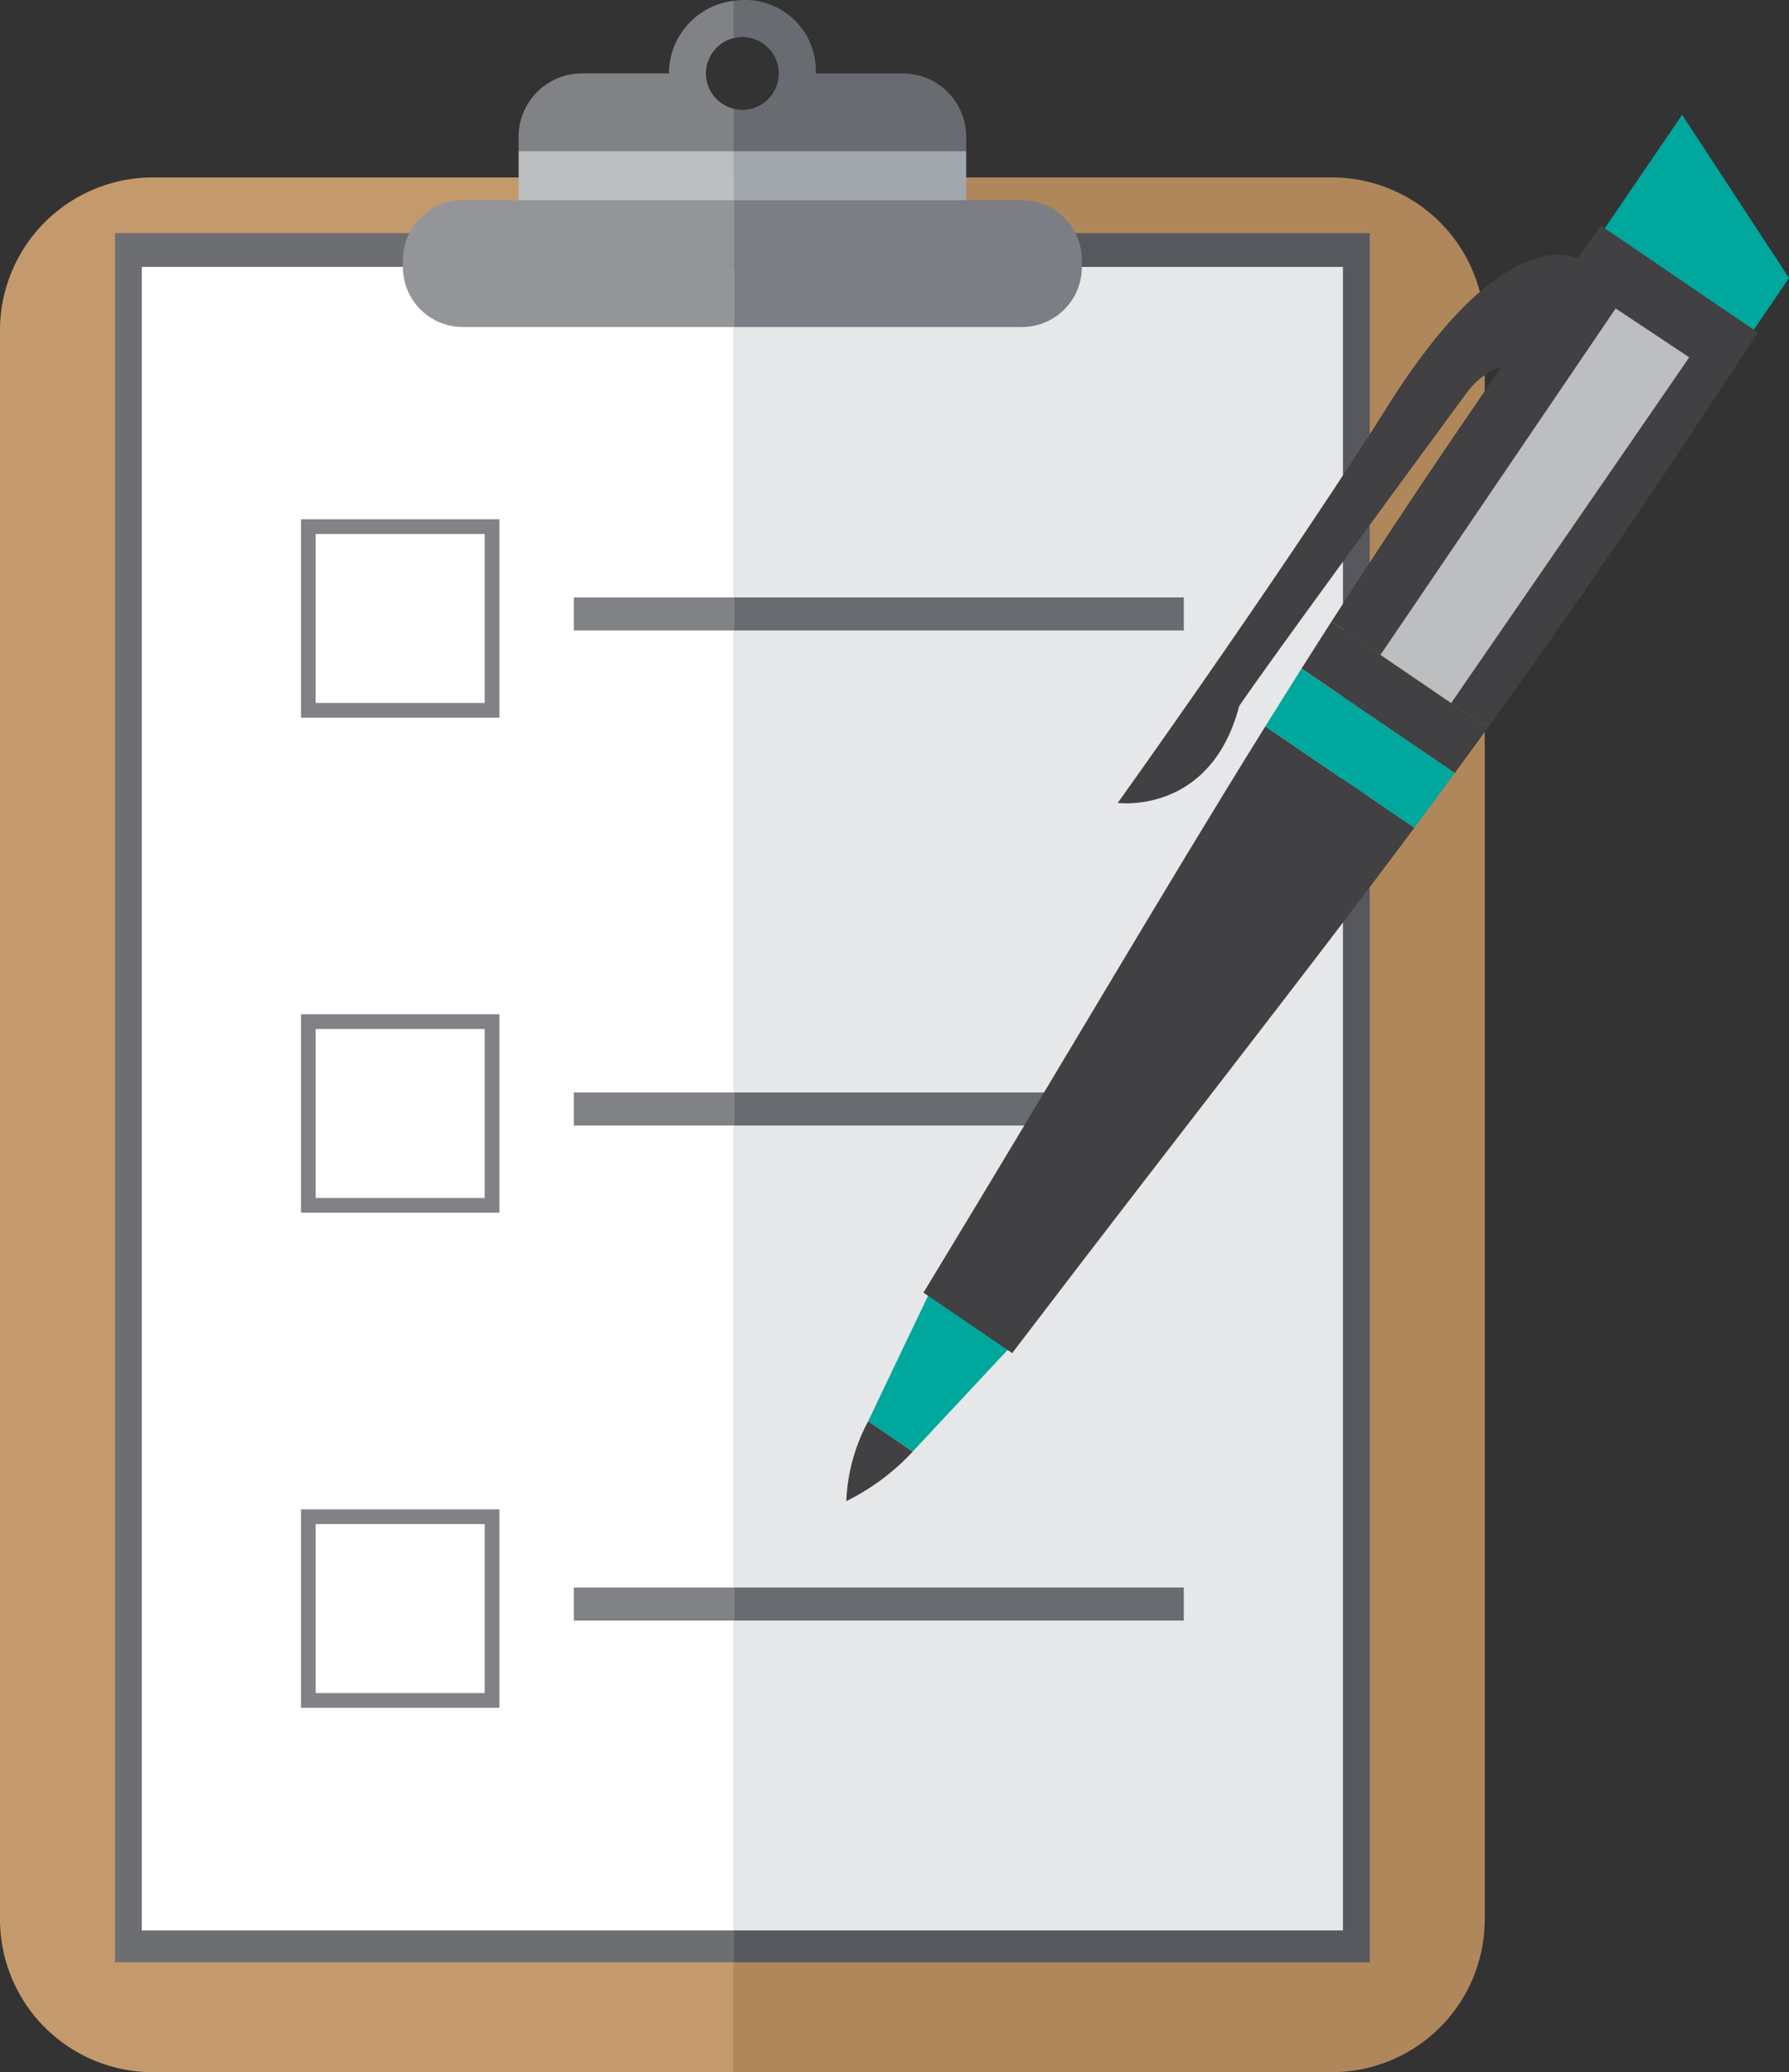 <svg xmlns="http://www.w3.org/2000/svg" width="88.002" height="101.949" viewBox="0 0 88.002 101.949"><rect x="0" y="0" width="88.002" height="101.949" fill="#333333" stroke="none"/><path d="M581.125,440.316a7.523,7.523,0,0,0-7.525,7.521v78.176a7.523,7.523,0,0,0,7.525,7.523h28.583v-93.22Z" transform="translate(-573.6 -431.586)" fill="#c49a6c"/><path d="M621.824,440.316h-29.4v93.22h29.4a7.521,7.521,0,0,0,7.523-7.523V447.837A7.521,7.521,0,0,0,621.824,440.316Z" transform="translate(-556.312 -431.586)" fill="#b0875a"/><rect width="30.45" height="85.075" transform="translate(5.659 11.468)" fill="#6d6e71"/><rect width="31.269" height="85.075" transform="translate(36.108 11.468)" fill="#56585d"/><rect width="29.134" height="81.845" transform="translate(6.974 13.132)" fill="#fff"/><rect width="29.953" height="81.845" transform="translate(36.108 13.132)" fill="#e6e7e8"/><path d="M586.9,439.64v2.419a3.118,3.118,0,0,0,3.12,3.118h7.48V439.64Z" transform="translate(-561.388 -432.207)" fill="#bcbec0"/><path d="M592.42,439.64v5.537h8.3a3.118,3.118,0,0,0,3.12-3.118V439.64Z" transform="translate(-556.312 -432.207)" fill="#a2a7ac"/><path d="M586.877,440.9a2.947,2.947,0,0,0-2.947,2.947v.343a2.947,2.947,0,0,0,2.947,2.947h13.342V440.9Z" transform="translate(-564.111 -431.049)" fill="#939598"/><path d="M606.581,440.9H592.42v6.237h14.161a2.945,2.945,0,0,0,2.947-2.947v-.343A2.945,2.945,0,0,0,606.581,440.9Z" transform="translate(-556.312 -431.049)" fill="#7b7e84"/><g transform="translate(14.806 25.546)"><path d="M581.317,458.843h9.76v-9.762h-9.76Zm.721-9.038h8.315v8.315h-8.315Z" transform="translate(-581.317 -449.081)" fill="#808285"/><rect width="7.882" height="1.626" transform="translate(13.42 3.847)" fill="#808285"/><rect width="22.122" height="1.626" transform="translate(21.303 3.847)" fill="#686c71"/><g transform="translate(0 24.356)"><path d="M581.317,471.538h9.76v-9.762h-9.76Zm.721-9.038h8.315v8.315h-8.315Z" transform="translate(-581.317 -461.776)" fill="#808285"/><rect width="7.882" height="1.626" transform="translate(13.42 3.847)" fill="#808285"/><rect width="22.122" height="1.626" transform="translate(21.303 3.847)" fill="#686c71"/></g><g transform="translate(0 48.714)"><path d="M581.317,484.234h9.76v-9.762h-9.76Zm.721-9.038h8.315v8.315h-8.315Z" transform="translate(-581.317 -474.472)" fill="#808285"/><rect width="7.882" height="1.626" transform="translate(13.42 3.846)" fill="#808285"/><rect width="22.122" height="1.626" transform="translate(21.303 3.846)" fill="#686c71"/></g></g><path d="M596.114,439.359a1.79,1.79,0,0,1,1.381-1.742v-1.83a3.6,3.6,0,0,0-3.2,3.572h-4.278a3.118,3.118,0,0,0-3.12,3.12v.7h10.6V441.1A1.789,1.789,0,0,1,596.114,439.359Z" transform="translate(-561.388 -435.747)" fill="#808285"/><path d="M603.841,442.5a3.118,3.118,0,0,0-3.12-3.12h-4.28a3.479,3.479,0,0,0-4.021-3.572v1.83a1.924,1.924,0,0,1,.409-.05,1.791,1.791,0,1,1,0,3.582,1.92,1.92,0,0,1-.409-.05v2.08h11.421Z" transform="translate(-556.312 -435.766)" fill="#686c71"/><g transform="translate(41.631 5.648)"><path d="M598.047,476.782c.913-.975,2.335-2.5,4.86-5.205q-1.994-1.355-3.983-2.713c-1.6,3.34-2.49,5.219-3.064,6.425Z" transform="translate(-594.784 -411.011)" fill="#00a79d"/><path d="M614.57,444.788l4.141-6.078,5.258,8.032-2.99,4.388Z" transform="translate(-577.597 -438.71)" fill="#00a79d"/><path d="M616.127,456.94l-7.684-5.236q-.748,1.166-1.473,2.314l7.542,5.14C615.049,458.425,615.585,457.688,616.127,456.94Z" transform="translate(-584.578 -426.774)" fill="#414042"/><path d="M614.093,454.392c-5.034,8.094-9.714,16.162-16.816,27.863l4.365,2.974c8.292-10.892,14.086-18.2,19.78-25.845Z" transform="translate(-593.482 -424.305)" fill="#414042"/><path d="M625.843,443a3.027,3.027,0,0,0-3.16-.47c-2.258.739-4.76,3.313-7.427,7.651-5.5,8.6-12.924,18.969-13,19.073,0,0,4.562.614,5.976-4.768,2.036-2.974,11.156-15.364,11.249-15.485a3.662,3.662,0,0,1,1.452-1.143c.4-.129.988-.178,1.575.869.484.863.973.917,1.3.81,1.3-.422,1.961-4.881,2.132-6.237l.023-.173Z" transform="translate(-588.905 -435.4)" fill="#414042"/><path d="M615.364,458.05l-7.542-5.14c-.6.952-1.191,1.9-1.78,2.843l7.329,4.992C614.035,459.851,614.7,458.957,615.364,458.05Z" transform="translate(-585.431 -425.666)" fill="#00a79d"/><path d="M628.706,446.811q-3.856-2.633-7.72-5.261c-5.476,7.682-9.585,13.773-13.248,19.481l7.684,5.236C619.4,460.768,623.56,454.717,628.706,446.811Z" transform="translate(-583.873 -436.101)" fill="#414042"/><path d="M596.375,472.213a8.992,8.992,0,0,0-1.076,3.929A11.513,11.513,0,0,0,597.141,475a11.19,11.19,0,0,0,1.422-1.291Q597.469,472.96,596.375,472.213Z" transform="translate(-595.299 -407.935)" fill="#414042"/><path d="M620.563,443.676l-11.569,17.043,3.479,2.372,11.71-17.008Z" transform="translate(-582.719 -434.149)" fill="#bcbec0"/></g></svg>